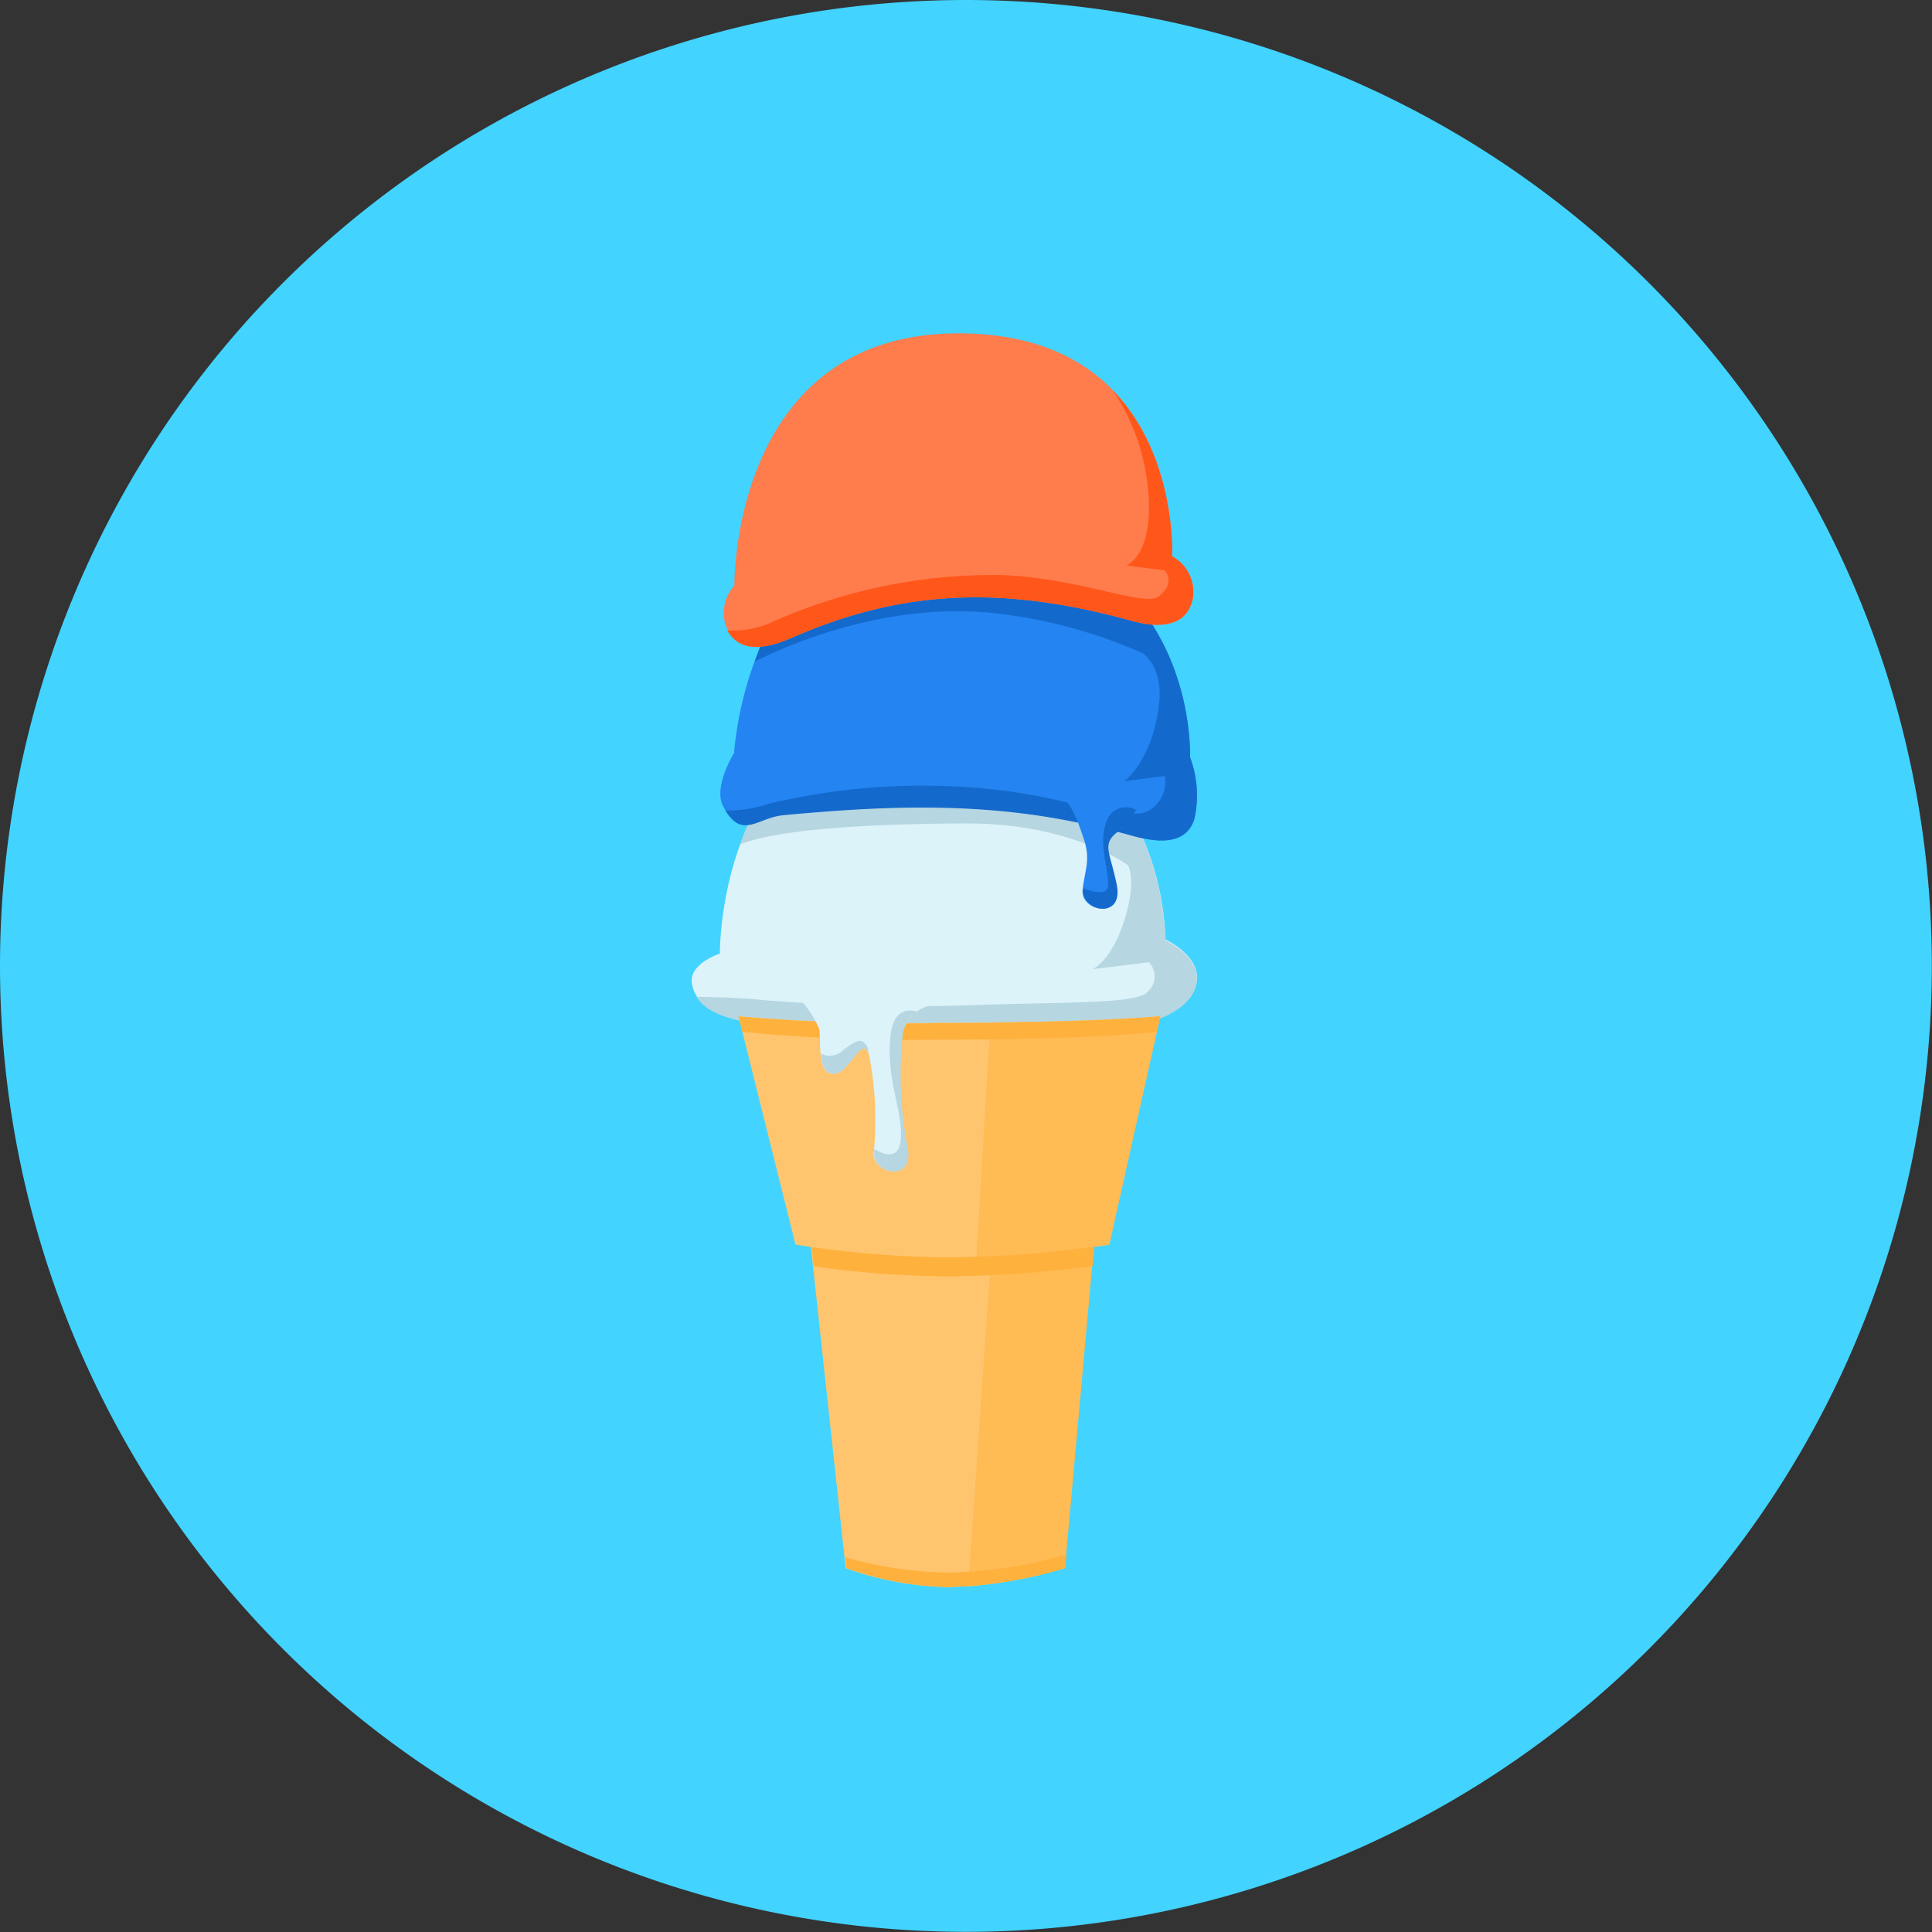 <svg id="Layer_1" data-name="Layer 1" xmlns="http://www.w3.org/2000/svg" viewBox="0 0 125.01 125.01"><rect x="0" y="0" width="125.01" height="125.01" fill="#333333" stroke="none"/><defs><style>.cls-1{fill:#42d3ff;}.cls-1,.cls-10,.cls-2,.cls-3,.cls-6,.cls-9{fill-rule:evenodd;}.cls-2{fill:#dcf3fa;}.cls-3{fill:#b6d6e1;}.cls-4{fill:#ffc56e;}.cls-5{fill:#ffbb54;}.cls-6{fill:#ffb13d;}.cls-7{fill:#2484f2;}.cls-8{fill:#146acc;}.cls-9{fill:#ff7c4d;}.cls-10{fill:#ff571a;}</style></defs><title>spritzr-date-icons-ice-cream</title><g id="ice_cream" data-name="ice cream"><path class="cls-1" d="M62.5,0A62.5,62.5,0,1,1,0,62.5,62.5,62.5,0,0,1,62.5,0Z" transform="translate(0)"/><path class="cls-2" d="M46.58,61.7s-2.08.66-1.8,2c0.45,2.22,3.43,2.33,6.3,2.92h21.6c1.74-.48,4.27-1.12,4.72-2.92s-2-2.92-2-2.92S75.6,46.66,61,46,46.58,61.7,46.58,61.7Z" transform="translate(0)"/><path class="cls-3" d="M64.08,65a119.85,119.85,0,0,1-14.58-.28c-1.45-.16-3.4-0.21-4.43-0.22,0.92,1.5,3.5,1.65,6,2.17h21.6c1.74-.48,4.27-1.12,4.72-2.92s-2-2.92-2-2.92,0.15-9.74-8.14-13.45l-14.55.7a13.38,13.38,0,0,0-4.81,6.56c1.26-.53,4.77-1.32,14.55-1.36C69.39,53.25,73,56,73,56s0.55,1-.23,3.48c-0.85,2.74-2.07,3.23-2.07,3.23l3.64-.45a1.31,1.31,0,0,1-.05,1.88C73.73,64.93,69.7,64.83,64.08,65Z" transform="translate(0)"/><path class="cls-4" d="M75.08,65.75s-4.39.43-14.37,0.43a122.8,122.8,0,0,1-12.93-.43l3.69,14.78,1,0.16,2.25,20.78a20.88,20.88,0,0,0,6.57,1.23,29.2,29.2,0,0,0,7.59-1.23l1.87-20.79,1-.14Z" transform="translate(0)"/><path class="cls-5" d="M75.08,65.75s-3.39.33-11,.41L63.16,81.65l0.94,0-1.45,21a30.75,30.75,0,0,0,6.26-1.18l1.87-20.79,1-.14Z" transform="translate(0)"/><path class="cls-6" d="M61.33,81.36a66,66,0,0,1-8.81-.67l0.14,1.25a65.81,65.81,0,0,0,8.68.65,75.7,75.7,0,0,0,9.36-.67l0.11-1.25A76,76,0,0,1,61.33,81.36Z" transform="translate(0)"/><path class="cls-6" d="M74.85,66.77l0.23-1s-4.39.43-14.37,0.43a122.8,122.8,0,0,1-12.93-.43l0.26,1a111.76,111.76,0,0,0,12.67.5C69.4,67.28,73.84,66.88,74.85,66.77Z" transform="translate(0)"/><path class="cls-6" d="M61.33,101.76a25.71,25.71,0,0,1-6.64-1l0.08,0.7a20.88,20.88,0,0,0,6.57,1.23,29.2,29.2,0,0,0,7.59-1.23l0.08-.87A29.87,29.87,0,0,1,61.33,101.76Z" transform="translate(0)"/><path class="cls-7" d="M77,49S77.57,35.6,63,33.85,47.5,48.72,47.5,48.72s-1.37,2.19-.71,3.45c1.17,2.23,2.2.71,3.87,0.55,6.19-.58,12.47-0.9,19.08.48,0.14,0.35.26,0.71,0.38,1.06,0.46,1.39.09,1.93-.07,3.31s2.62,2,2.16-.31c-0.43-2.15-1-2.6.07-3.44L73,54c1.66,0.49,3.7.81,4.28-1A7,7,0,0,0,77,49Z" transform="translate(0)"/><path class="cls-8" d="M65.28,51.2A42.87,42.87,0,0,0,49.77,52a8.22,8.22,0,0,1-2.83.44c1.11,1.86,2.13.46,3.73,0.31,6.19-.58,12.47-0.9,19.08.48a7.11,7.11,0,0,0-.65-1.29C68,51.66,66.68,51.4,65.28,51.2Z" transform="translate(0)"/><path class="cls-8" d="M77,49s0.48-11.31-10.67-14.52L55.18,35a14,14,0,0,0-6.34,7.8c3-1.49,9-3.8,15.46-3.13a32.66,32.66,0,0,1,9.65,2.6S75.26,43.13,75,45.5c-0.41,3.73-2.27,5.06-2.27,5.06l2.64-.35a2.16,2.16,0,0,1-.58,1.88,1.66,1.66,0,0,1-1.44.54l0,0.05,0.16-.27a1.32,1.32,0,0,0-1.89.67c-0.58,1.42.08,3,.08,4.17,0,0.69-.88.5-1.6,0.23v0.08c-0.15,1.39,2.62,2,2.16-.31-0.43-2.15-1-2.6.07-3.44L73,54c1.66,0.49,3.7.81,4.28-1A7,7,0,0,0,77,49Zm-4.46,4.58a2,2,0,0,0,.26-0.22A2,2,0,0,1,72.53,53.62Zm0.34-.32L73,53.12Zm0.36-.48L73.12,53Z" transform="translate(0)"/><path class="cls-9" d="M47.52,37.88a2.66,2.66,0,0,0-.58,2.53c0.52,1.33,1.63,2,4.31.85,7.23-3.17,13.8-3.36,22.06-1.07,1.73,0.48,3.51.35,3.87-1.47A2.62,2.62,0,0,0,75.84,36s0.73-14.49-13.91-14.43S47.52,37.88,47.52,37.88Z" transform="translate(0)"/><path class="cls-10" d="M51.25,41.26c7.23-3.17,13.8-3.36,22.06-1.07,1.73,0.48,3.51.35,3.87-1.47A2.62,2.62,0,0,0,75.84,36S76.16,29.54,72,25.26a13.45,13.45,0,0,1,2.16,5.44c0.8,5.09-1.27,5.89-1.27,5.89l2.47,0.32s0.76,0.79-.38,1.68c-0.92.71-5-1.16-10.12-1.38a35.11,35.11,0,0,0-14.81,3,6.22,6.22,0,0,1-3,.58C47.67,41.84,48.81,42.34,51.25,41.26Z" transform="translate(0)"/><path class="cls-2" d="M51.32,64.25A6.25,6.25,0,0,1,53,66.56c0.15,0.92-.15,2.92.92,2.92s1.85-2.62,2.31-1.23a21.76,21.76,0,0,1,.31,6.31c-0.15,1.39,2.62,2,2.16-.31a24.56,24.56,0,0,1-.31-7.39A2.42,2.42,0,0,1,60.56,65Z" transform="translate(0)"/><path class="cls-3" d="M59.35,65.46c-0.56-.17-1.6-0.22-1.75,1.75-0.2,2.7.7,4.4,0.7,6.2s-1.12,1.28-1.73.94c0,0.07,0,.16,0,0.22-0.15,1.39,2.62,2,2.16-.31a24.56,24.56,0,0,1-.31-7.39A2.06,2.06,0,0,1,59.35,65.46Z" transform="translate(0)"/><path class="cls-3" d="M53.94,69.48c1,0,1.78-2.4,2.25-1.37a1.27,1.27,0,0,0-.09-0.41c-0.3-.5-0.6-0.5-1.6.3a1.23,1.23,0,0,1-1.39.17C53.17,68.87,53.34,69.48,53.94,69.48Z" transform="translate(0)"/></g></svg>